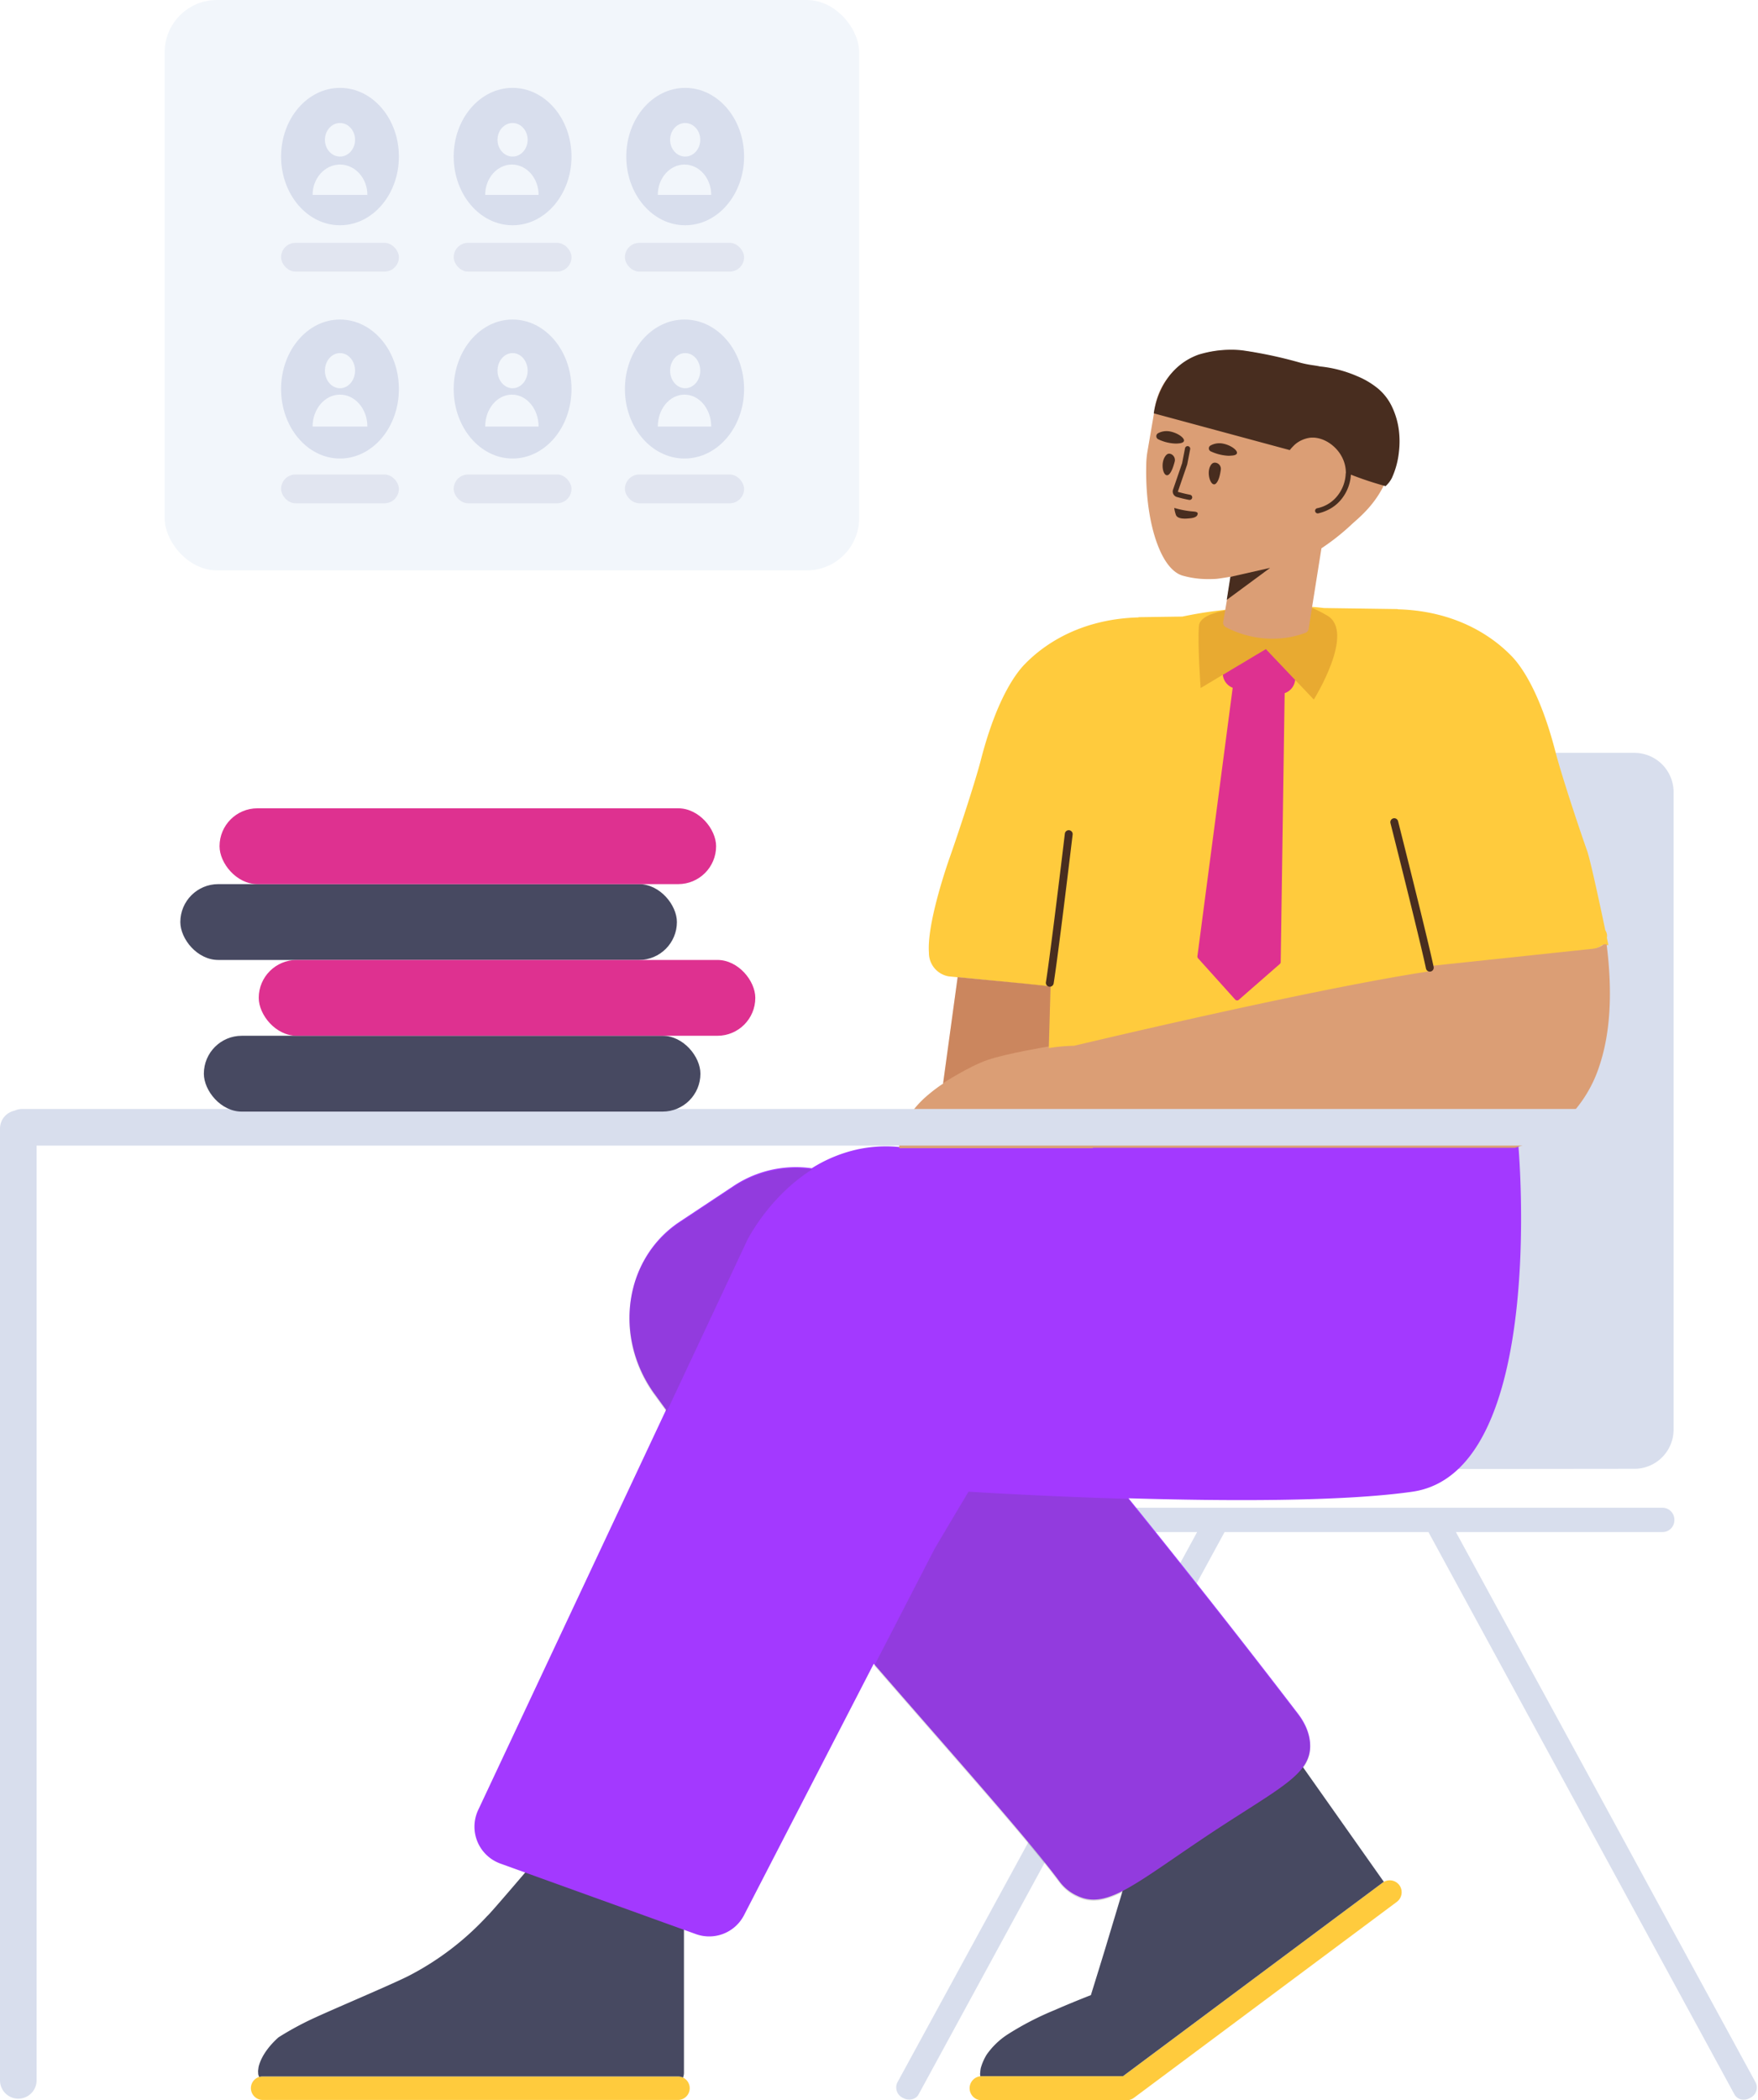 <svg xmlns="http://www.w3.org/2000/svg" width="672.656" height="803.245" viewBox="0 0 672.656 803.245">
  <g id="Group_2" data-name="Group 2" transform="translate(-1090 -149.862)">
    <g id="Group" transform="translate(1090 197)">
      <g id="Chair_2" data-name="Chair /  2" transform="translate(342.656 236)">
        <g id="Chair_" data-name="Chair " transform="translate(0.228 4.8)">
          <path id="Combined_Shape" data-name="Combined Shape" d="M2.772.592l-.4.2a4.389,4.389,0,0,0-1.9,5.8l31.3,57.4q28.35,52.2,56.8,104.3l26.6,48.8h-79.1a4.526,4.526,0,0,0-4.5,4.4v.5a4.574,4.574,0,0,0,4.7,4.4h274.4a4.526,4.526,0,0,0,4.5-4.4v-.5a4.461,4.461,0,0,0-4.5-4.4h-96.5l26.6-48.8q28.35-52.2,56.8-104.3l31.3-57.4a4.389,4.389,0,0,0-1.9-5.8l-.4-.2c-2.1-1.1-4.8-.5-5.8,1.4l-117.1,215.1h-78L8.572,1.993A3.978,3.978,0,0,0,5.009,0,4.505,4.505,0,0,0,2.772.592ZM210.057,241.108l-163.2.172a15,15,0,0,0-14.984,15V500.092a15,15,0,0,0,15,15h163.2a15,15,0,0,0,15-15V256.109a15,15,0,0,0-15-15Z" transform="translate(329.344 515.093) rotate(180)" fill="#d8deed"/>
        </g>
      </g>
      <g id="Man_sitting_6" data-name="Man sitting 6" transform="translate(95)">
        <g id="Man" transform="translate(1 86.619)">
          <g id="Legs" transform="translate(0 304.147)">
            <path id="Base" d="M279.6,84.108a4.6,4.6,0,1,1,0-9.2h54.073L433,.907a4.6,4.6,0,0,1,6.4.9,4.6,4.6,0,0,1-.9,6.4l-100.4,74.8c-.095.071-.192.138-.29.2a4.486,4.486,0,0,1-2.71.9ZM4.5,84A4.545,4.545,0,0,1,0,79.5,4.482,4.482,0,0,1,4.5,75H163.4a4.5,4.5,0,0,1,0,9Z" transform="translate(0 281.235)" fill="#ffcb3d"/>
            <path id="Shoes" d="M162.582,126.432h0a4.494,4.494,0,0,0-1.936-.431H1.744a4.554,4.554,0,0,0-1.326.2,5.208,5.208,0,0,1-.374-1.13v-.1c0-.167-.011-.336-.022-.5a3.8,3.8,0,0,1,.022-1c.032-.191.054-.373.075-.548a5.46,5.46,0,0,1,.226-1.152c1.337-4.629,5.022-8.5,7.1-10.4a3.246,3.246,0,0,1,.623-.484c.056-.036.114-.073.177-.115a118.627,118.627,0,0,1,13.6-7.3c3.646-1.664,8.98-3.989,14.628-6.45,8.549-3.726,17.388-7.578,21.071-9.449a108.644,108.644,0,0,0,30.2-23c.6-.3,15.164-17.394,15.311-17.566l.987.344c17.686,6.174,58.828,20.547,58.9,20.657v56.566a4.925,4.925,0,0,1-.362,1.865Zm113.771-.5h0a7.655,7.655,0,0,1-.108-.934c.035-.245.057-.5.081-.768a9.7,9.7,0,0,1,.22-1.533,20.366,20.366,0,0,1,2.2-5,28.889,28.889,0,0,1,8.1-7.8,113.191,113.191,0,0,1,18-9.3c3.711-1.638,8.612-3.662,13.8-5.7,1.674-5.394,3.572-11.508,5.4-17.5q1.19-3.955,2.379-7.9l.006-.02c2.55-8.458,5.187-17.2,7.716-25.784L394.344,0l36.4,51.584a4.522,4.522,0,0,0-.5.323l-99.328,74H276.845a4.481,4.481,0,0,0-.491.027Z" transform="translate(2.755 230.235)" fill="#474961"/>
            <path id="Legs-2" data-name="Legs" d="M84.727,301.8,9.917,274.825a15,15,0,0,1-8.488-20.489L73.33,101.28q-2.181-2.963-4.284-5.884c-.088-.18-.221-.226-.31-.406C53.081,73.146,57.383,43.458,78.428,29.412L99.335,15.543A43.131,43.131,0,0,1,129.061,8.9,55.139,55.139,0,0,1,146.8,1.63a52.061,52.061,0,0,1,19-.437L399.411,0s11.4,125.154-40.536,132.605c-26.623,3.82-71.337,3.62-108.6,2.518,21.791,26.977,43.555,54.558,64.751,82.262,1.5,1.939,4.763,6.577,4.752,12.479-.058,10.819-11.455,15.933-36.633,32.441-29.586,19.547-40.723,30.208-52.157,24.994a17.415,17.415,0,0,1-6.964-5.393c-12.3-16.61-40.324-47.863-71.242-83.505l-49.64,96.172A14.99,14.99,0,0,1,84.727,301.8Z" transform="translate(85.537)" fill="#a339ff"/>
            <path id="Shadow_legs" data-name="Shadow legs" d="M177.6,280.129h0a14.007,14.007,0,0,1-5.922-1.317,17.45,17.45,0,0,1-6.964-5.392c-9.3-12.562-27.852-33.791-49.335-58.373q-10.483-12-21.663-24.851l23.064-44.684c4.548-7.692,8.917-15.046,12.986-21.857,6.893.42,31.662,1.861,61,2.74,22.863,28.3,44.714,56.06,64.947,82.505a25.064,25.064,0,0,1,2.943,4.752,18.088,18.088,0,0,1,1.809,7.725c-.048,9.012-7.917,14.036-25.158,25.043-3.408,2.176-7.27,4.641-11.475,7.4-5.589,3.693-10.544,7.085-14.915,10.078-7.478,5.12-13.385,9.163-18.4,11.946C185.171,278.806,181.187,280.129,177.6,280.129Zm-163.338-187h0v0c-1.545-2.1-3.068-4.186-4.527-6.213a.753.753,0,0,0-.155-.2.753.753,0,0,1-.155-.2A50.056,50.056,0,0,1,1.183,68.214,47.473,47.473,0,0,1,.761,49.222a42.853,42.853,0,0,1,18.35-28.3L29.44,14.074l.621-.412,9.959-6.605A42.838,42.838,0,0,1,63.691,0,45.156,45.156,0,0,1,69.87.428C55.355,9.652,47.317,23.3,45.2,27.259Z" transform="translate(144.81 8.943)" fill="#444" opacity="0.177"/>
          </g>
          <g id="Body" transform="translate(248.046)">
            <path id="Shirt" d="M53.795,205.273c-11.1-9.954-8.661-33.739-8.661-33.739.348-9.32.692-17.99,1.033-26.064-14.179-1.5-38.575-3.894-38.575-3.894a9.1,9.1,0,0,1-7.528-9.022C-.744,122,6.282,101.127,7.812,96.707c3.5-9.9,9.8-29,12.1-37.8,6.4-24.9,14.3-34.2,17-36.9a54.577,54.577,0,0,1,8.1-6.8c13.5-9.3,27.8-10.7,35.1-10.9a1.272,1.272,0,0,1,.6-.1l16.35-.23A153.853,153.853,0,0,1,120.746.846c9.98-.7,20.282-1.429,30.446-.131l27.82.391a1.271,1.271,0,0,1,.6.1c7.3.2,21.6,1.6,35.1,10.9a54.577,54.577,0,0,1,8.1,6.8c2.7,2.7,10.6,12,17,36.9,2.3,8.8,8.6,27.9,12.1,37.8,1.312,3.79,5.031,21.191,6.951,30.347a4.171,4.171,0,0,1,.621,1.51,3.818,3.818,0,0,1-.024,1.346c.365,1.757.583,2.815.583,2.815s-.873.016-2.462.063a8.521,8.521,0,0,1-4.449,1.714L226,134.277c4.378,27.074,4.892,49.779,2.44,63.976a3.521,3.521,0,0,1-.222,1.048c-.486,2.848-133.291,6.179-166.82,6.18A57.868,57.868,0,0,1,53.795,205.273Z" transform="translate(11.324 98.074)" fill="#ffcb3d"/>
            <path id="Tie" d="M15.2,134.372a1,1,0,0,1-.743-.331L.257,118.259a1,1,0,0,1-.248-.8l13.5-102.651a5.97,5.97,0,0,1-3.775-4.97L26.2,0,37.413,11.808l-.013.1a6,6,0,0,1-4.009,4.96L31.877,119.7a1,1,0,0,1-.342.739L15.86,134.125A1,1,0,0,1,15.2,134.372Z" transform="translate(114.105 114.482)" fill="#de3190"/>
            <path id="Shadow_Shirt" data-name="Shadow Shirt" d="M26.567,1.452C20.966,2.962,0,5.035,0,11.927S2.719,35.581,2.719,35.581L26.284,18.553,46.245,36.2s13.8-27.03,2.327-32.447S32.168-.057,26.567,1.452Z" transform="matrix(0.996, 0.087, -0.087, 0.996, 115.739, 93.709)" fill="#8c2a00" opacity="0.2"/>
            <path id="Skin" d="M74.116,305.24h0ZM74.118,305.24Zm-74.1,0A20.352,20.352,0,0,1,3.27,293.693a37.962,37.962,0,0,1,7.852-8.895,58.82,58.82,0,0,1,5.669-4.253l5.582-40.734,24.96,2.407,10.594,1.168-.655,23.557a66.7,66.7,0,0,1,9.641-.877c21.468-5.087,94.678-22.17,135.408-28.4l-.212-2,63.046-6.681a8.547,8.547,0,0,0,4.449-1.714l1.072-.03c2.345,18.257,1.449,33.807-2.661,46.221a49.908,49.908,0,0,1-11.281,19.255,44.18,44.18,0,0,1-9.186,7.249,51.885,51.885,0,0,1-11.954,5.126H74.074c.013.049.028.1.043.142H.016ZM125.007,105.969a1.922,1.922,0,0,1-1.031-2.035l2.965-17.28c-5.546.919-5.219.782-5.758.852-.832.048-1.643.068-2.428.068a35.482,35.482,0,0,1-10.267-1.313c-3.477-.982-6.635-4.652-9-10.307-3.218-7.553-5.22-18.741-4.956-31.627a33.083,33.083,0,0,1,.441-5.415L98,21.265a23.937,23.937,0,0,1,4.962-10.853,17.3,17.3,0,0,1,3.316-3.43C113.68.529,122.8-.434,129.87.142a42.666,42.666,0,0,1,9.478,1.649c.865.27,3.929,1.274,8.388,2.445,2.416.673,4.378,1.055,5.538,1.382,14.512,3.432,20.647,2.791,27.246,8.149a22.477,22.477,0,0,1,6.119,7.3c5.866,11.225,1.559,23.427.343,27.062-3.942,10.847-11.757,16.459-14.273,18.924a87.872,87.872,0,0,1-11.137,8.752l-4.907,30.813a1.853,1.853,0,0,1-1.208,1.5,35.152,35.152,0,0,1-11.54,2.239q-.616.02-1.219.021A38.361,38.361,0,0,1,125.007,105.969Z" transform="translate(0 0.141)" fill="#db9e75"/>
            <path id="Shadow_Arm" data-name="Shadow Arm" d="M0,40.545v0L5.556,0,41.109,3.428,40.419,26.5c-.158.026-16.417,2.739-23.479,5.193C9.845,34.158.1,40.481,0,40.544Z" transform="translate(16.817 239.954)" fill="#8c2a00" opacity="0.2"/>
            <path id="Shadow" d="M1.261,64.418A1.5,1.5,0,0,1,.019,62.7C1.243,55.114,4.441,29.51,7.262,5.935a1.5,1.5,0,1,1,2.978.356C7.412,29.936,4.214,55.53,2.98,63.176A1.5,1.5,0,0,1,1.5,64.438,1.516,1.516,0,0,1,1.261,64.418Zm144.176-6.962c-1.576-7.52-7.765-32.568-13.581-55.589a1.5,1.5,0,1,1,2.909-.734c5.833,23.088,12.02,48.127,13.608,55.708a1.5,1.5,0,1,1-2.936.616Z" transform="translate(56.127 179.181)" fill="#482d1f"/>
            <path id="Shadow-2" data-name="Shadow" d="M0,6.291,14.289,0,.326,15.188Z" transform="translate(127.92 80.699) rotate(11)" fill="#482d1f"/>
            <path id="Eyes" d="M18.268,4.685c.641-1.2,1.385-1.36,2.17-1.208a2.379,2.379,0,0,1,1.838,2.6c-.226,1.688-.76,4.437-1.971,5.423a.985.985,0,0,1-.6.228C18.138,11.727,16.856,7.3,18.268,4.685ZM.931,1.112C1.67-.068,2.4-.131,3.161.12A2.48,2.48,0,0,1,4.647,2.956C4.225,4.6,3.4,7.3,2.224,8.087a1.051,1.051,0,0,1-.534.159C.068,8.246-.759,3.642.931,1.112Z" transform="translate(100.797 39.757)" fill="#482d1f"/>
            <path id="Mouth" d="M6.5,2.9c.7-.2,2.4-.7,2.7-1.8,0-.2.1-.5,0-.7C8.8-.3,7.6.1,5.8.2A36.524,36.524,0,0,1,0,.1,13.009,13.009,0,0,0,1.2,2.7C2.3,4.2,5.5,3.2,6.5,2.9Z" transform="translate(105.266 60.399) rotate(11)" fill="#482d1f"/>
            <path id="Nose" d="M2.263,19.922c-.161-.013-.161-.013-.411-.036A2.2,2.2,0,0,1,.026,17.461L1.516,6.83V1a1,1,0,0,1,2,0V6.9l-.01.139L2,17.764c0,.02.087.134.09.139l.324.025c1.64.126,2.645.172,4.4.172a1,1,0,1,1,0,2C5.005,20.1,3.95,20.052,2.263,19.922Z" transform="translate(108.081 36.4) rotate(11)" fill="#482d1f"/>
            <path id="Ear" d="M8.812,1.155a14.491,14.491,0,0,1-1.4,8.685A13.171,13.171,0,0,1,.581,16.192a1,1,0,1,0,.838,1.816,16.815,16.815,0,0,0,3.506-2.092,14.924,14.924,0,0,0,4.269-5.168,16.479,16.479,0,0,0,1.594-9.9,1,1,0,1,0-1.976.309Z" transform="translate(162.427 44.62) rotate(11)" fill="#482d1f"/>
            <path id="Hair" d="M88.693,52.165A127.575,127.575,0,0,1,73.5,47a13.012,13.012,0,0,0-1.184-5.341c-2.118-4.664-6.962-8.049-11.518-8.049a9.211,9.211,0,0,0-1.194.076,11.276,11.276,0,0,0-5.135,2.182l-.088.063a16.957,16.957,0,0,0-2.336,2.454L0,24.327H0v-.005a30.952,30.952,0,0,1,2.791-9.156A27.48,27.48,0,0,1,7.969,7.7a24.293,24.293,0,0,1,9.2-5.838A42.849,42.849,0,0,1,29.794,0a32.738,32.738,0,0,1,4.185.254,165.952,165.952,0,0,1,21.75,4.613l.739.2a42.767,42.767,0,0,0,4.666.893c1.042.16,1.942.3,2.363.423A47.386,47.386,0,0,1,77.8,10.1a31.375,31.375,0,0,1,8.127,4.852,20.617,20.617,0,0,1,5.368,7.156A29.38,29.38,0,0,1,93.8,30.939,34.234,34.234,0,0,1,93.811,39,31.884,31.884,0,0,1,91.1,49.067a10.882,10.882,0,0,1-2.4,3.1ZM21.817,38.872a1.258,1.258,0,0,1-.071-2.255,6.975,6.975,0,0,1,4.82-.693c4.025.782,7.809,4.37,3.084,4.572a9.8,9.8,0,0,1-1.065.057A18.126,18.126,0,0,1,21.817,38.872ZM1.729,34.254a1.31,1.31,0,0,1-.169-2.273,6.891,6.891,0,0,1,4.722-.712c4.025.782,7.828,4.272,3.084,4.572-.317.031-.638.045-.96.045A16.451,16.451,0,0,1,1.729,34.254Z" transform="translate(97.414)" fill="#482d1f"/>
          </g>
        </g>
      </g>
      <g id="Table_4" data-name="Table / 4" transform="translate(0 377)">
        <path id="Combined_Shape-2" data-name="Combined Shape" d="M0,371.5V7.5A7,7,0,0,1,5.547.651,6.973,6.973,0,0,1,8.5,0h595a7,7,0,0,1,0,14H14V371.5a7,7,0,0,1-14,0Z" fill="#d8deed"/>
      </g>
      <g id="Documents" transform="translate(69 262)">
        <rect id="Rectangle" width="190" height="29" rx="14.5" transform="translate(9 87)" fill="#474961"/>
        <rect id="Rectangle_Copy_2" data-name="Rectangle Copy 2" width="190" height="29" rx="14.5" transform="translate(0 29)" fill="#474961"/>
        <rect id="Rectangle_Copy" data-name="Rectangle Copy" width="190" height="29" rx="14.5" transform="translate(30 58)" fill="#de3190"/>
        <rect id="Rectangle_Copy_3" data-name="Rectangle Copy 3" width="190" height="29" rx="14.5" transform="translate(15)" fill="#de3190"/>
      </g>
    </g>
    <g id="UI_Users_User_1_2" data-name="UI / Users / User 1 / 2" transform="translate(1153 149.862)">
      <g id="Users">
        <g id="Browser">
          <g id="Background">
            <rect id="Background-2" data-name="Background" width="265.734" height="218.138" rx="20" fill="#f2f6fb"/>
          </g>
        </g>
        <g id="Userpic" transform="translate(44.551 33.607)">
          <g id="Userpic-2" data-name="Userpic" transform="translate(0 0)">
            <g id="Group_2-2" data-name="Group 2">
              <ellipse id="Oval" cx="22.538" cy="26.274" rx="22.538" ry="26.274" fill="#d8deed"/>
              <ellipse id="Oval-2" data-name="Oval" cx="22.538" cy="26.274" rx="22.538" ry="26.274" transform="translate(66.04)" fill="#d8deed"/>
              <ellipse id="Oval_Copy" data-name="Oval Copy" cx="22.538" cy="26.274" rx="22.538" ry="26.274" transform="translate(132.081)" fill="#d8deed"/>
              <ellipse id="Oval-3" data-name="Oval" cx="22.538" cy="26.58" rx="22.538" ry="26.58" transform="translate(0 88.599)" fill="#d8deed"/>
              <ellipse id="Oval-4" data-name="Oval" cx="22.538" cy="26.58" rx="22.538" ry="26.58" transform="translate(66.04 88.599)" fill="#d8deed"/>
              <ellipse id="Oval-5" data-name="Oval" cx="22.8" cy="26.58" rx="22.8" ry="26.58" transform="translate(131.557 88.599)" fill="#d8deed"/>
            </g>
            <g id="Icons_User" data-name="Icons / User" transform="translate(12.055 13.443)">
              <path id="Combined_Shape-3" data-name="Combined Shape" d="M0,27.5c0-6.412,4.693-11.61,10.482-11.61s10.482,5.2,10.482,11.61ZM4.717,6.416C4.717,2.872,7.3,0,10.482,0s5.765,2.872,5.765,6.416-2.581,6.415-5.765,6.415S4.717,9.959,4.717,6.416Z" transform="translate(0 0)" fill="#f2f6fb"/>
            </g>
          </g>
        </g>
        <g id="Userpic-3" data-name="Userpic" transform="translate(122.646 47.049)">
          <g id="Userpic-4" data-name="Userpic" transform="translate(0 0)">
            <g id="Icons_User-2" data-name="Icons / User" transform="translate(0)">
              <path id="Combined_Shape-4" data-name="Combined Shape" d="M0,27.5c0-6.412,4.576-11.61,10.221-11.61s10.22,5.2,10.22,11.61ZM4.717,6.416C4.717,2.872,7.3,0,10.482,0s5.765,2.872,5.765,6.416-2.581,6.415-5.765,6.415S4.717,9.959,4.717,6.416Z" fill="#f2f6fb"/>
              <path id="Combined_Shape_Copy" data-name="Combined Shape Copy" d="M0,27.5c0-6.412,4.576-11.61,10.221-11.61s10.22,5.2,10.22,11.61ZM4.717,6.416C4.717,2.872,7.3,0,10.482,0s5.765,2.872,5.765,6.416-2.581,6.415-5.765,6.415S4.717,9.959,4.717,6.416Z" transform="translate(66.04)" fill="#f2f6fb"/>
            </g>
          </g>
        </g>
        <g id="Userpic-5" data-name="Userpic" transform="translate(56.606 135.038)">
          <g id="Userpic-6" data-name="Userpic" transform="translate(0 0)">
            <g id="Icons_User-3" data-name="Icons / User" transform="translate(0 0)">
              <path id="Combined_Shape-5" data-name="Combined Shape" d="M0,28.107c0-6.749,4.693-12.22,10.482-12.22s10.482,5.471,10.482,12.22ZM4.717,6.721C4.717,3.009,7.3,0,10.482,0s5.765,3.009,5.765,6.721-2.581,6.721-5.765,6.721S4.717,10.433,4.717,6.721Z" fill="#f2f6fb"/>
            </g>
          </g>
        </g>
        <g id="Userpic-7" data-name="Userpic" transform="translate(122.646 135.038)">
          <g id="Userpic-8" data-name="Userpic" transform="translate(0 0)">
            <g id="Icons_User-4" data-name="Icons / User" transform="translate(0 0)">
              <path id="Combined_Shape-6" data-name="Combined Shape" d="M0,28.107c0-6.749,4.576-12.22,10.221-12.22s10.22,5.471,10.22,12.22ZM4.717,6.721C4.717,3.009,7.3,0,10.482,0s5.765,3.009,5.765,6.721-2.581,6.721-5.765,6.721S4.717,10.433,4.717,6.721Z" fill="#f2f6fb"/>
            </g>
          </g>
        </g>
        <g id="Userpic-9" data-name="Userpic" transform="translate(188.687 135.038)">
          <g id="Userpic-10" data-name="Userpic" transform="translate(0 0)">
            <g id="Icons_User-5" data-name="Icons / User" transform="translate(0 0)">
              <path id="Combined_Shape-7" data-name="Combined Shape" d="M0,28.107c0-6.749,4.576-12.22,10.221-12.22s10.22,5.471,10.22,12.22ZM4.717,6.721C4.717,3.009,7.3,0,10.482,0s5.765,3.009,5.765,6.721-2.581,6.721-5.765,6.721S4.717,10.433,4.717,6.721Z" fill="#f2f6fb"/>
            </g>
          </g>
        </g>
        <g id="Text" transform="translate(44.551 92.877)">
          <rect id="Text-2" data-name="Text" width="45.075" height="10.999" rx="5.499" transform="translate(0 0)" fill="#e1e5f0"/>
        </g>
        <g id="Text-3" data-name="Text" transform="translate(110.591 92.877)">
          <rect id="Text-4" data-name="Text" width="45.075" height="10.999" rx="5.499" transform="translate(0 0)" fill="#e1e5f0"/>
        </g>
        <g id="Text-5" data-name="Text" transform="translate(176.108 92.877)">
          <rect id="Text-6" data-name="Text" width="45.599" height="10.999" rx="5.499" transform="translate(0 0)" fill="#e1e5f0"/>
        </g>
        <g id="Text-7" data-name="Text" transform="translate(44.551 181.476)">
          <rect id="Text-8" data-name="Text" width="45.075" height="10.999" rx="5.499" transform="translate(0 0)" fill="#e1e5f0"/>
        </g>
        <g id="Text-9" data-name="Text" transform="translate(110.591 181.476)">
          <rect id="Text-10" data-name="Text" width="45.075" height="10.999" rx="5.499" transform="translate(0 0)" fill="#e1e5f0"/>
        </g>
        <g id="Text-11" data-name="Text" transform="translate(176.108 181.476)">
          <rect id="Text-12" data-name="Text" width="45.599" height="10.999" rx="5.499" transform="translate(0 0)" fill="#e1e5f0"/>
        </g>
      </g>
    </g>
  </g>
</svg>
